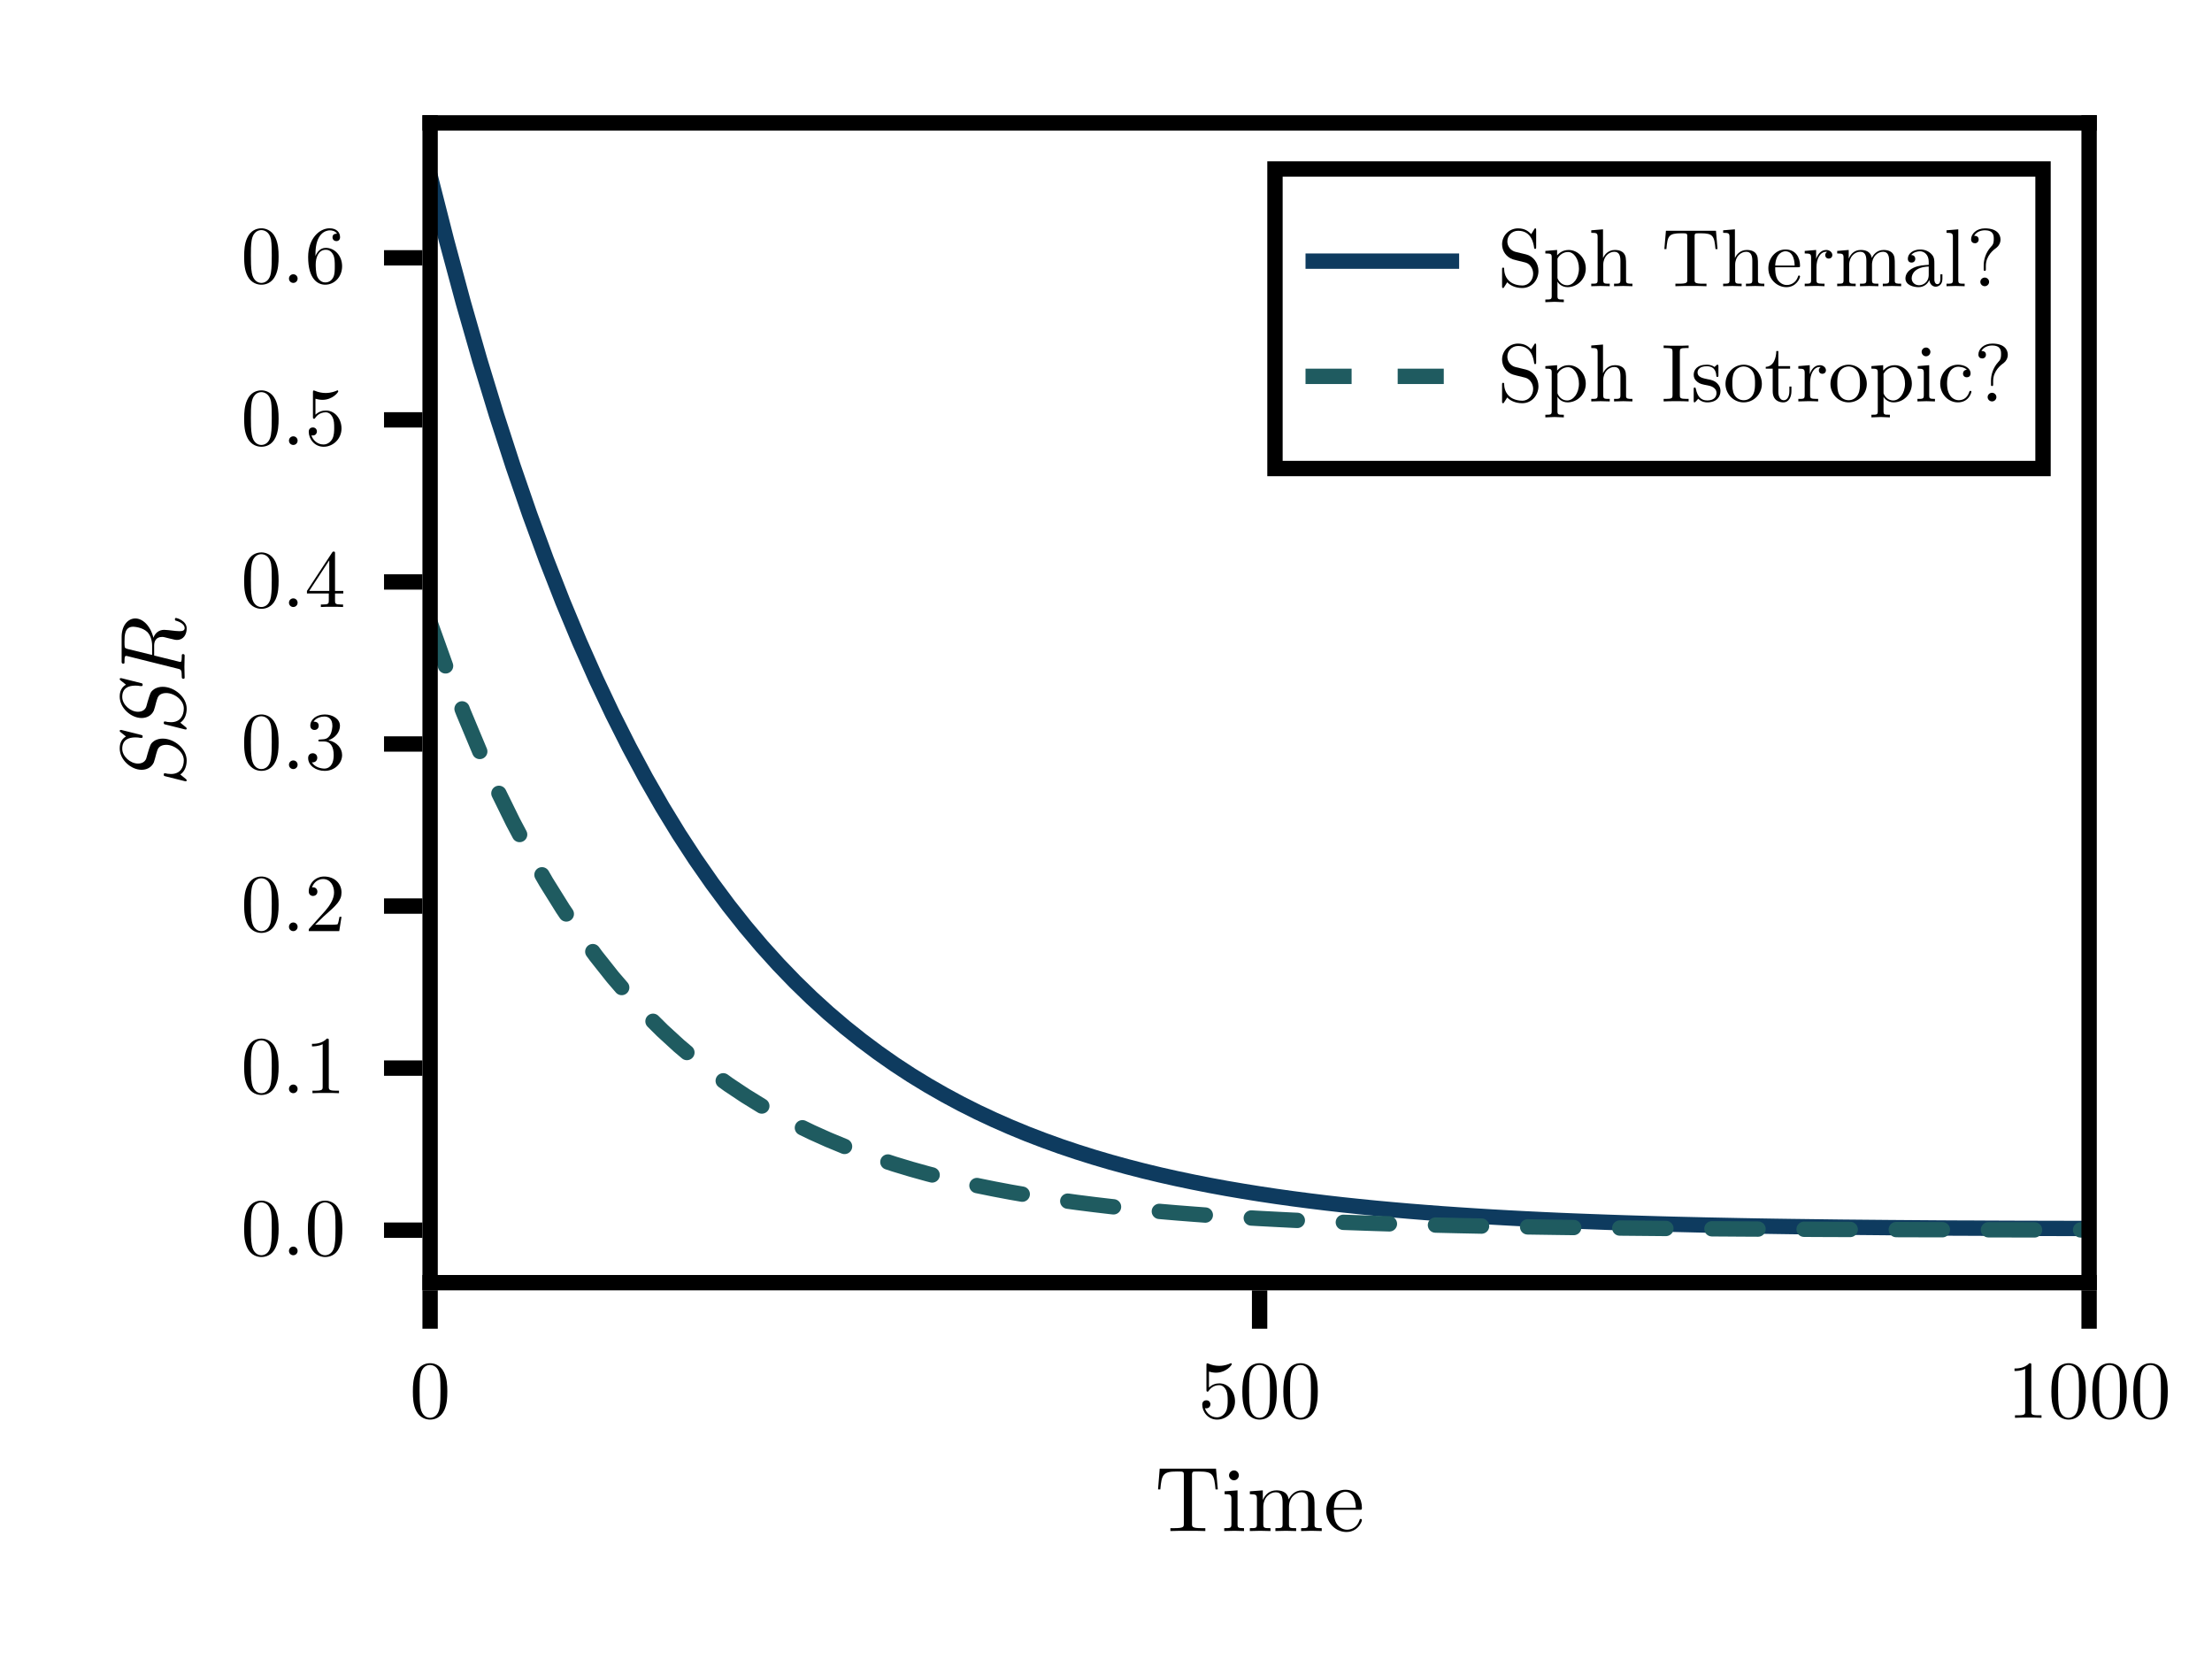 <?xml version="1.0" encoding="UTF-8"?>
<svg xmlns="http://www.w3.org/2000/svg" xmlns:xlink="http://www.w3.org/1999/xlink" width="288" height="216" viewBox="0 0 288 216">
<defs>
<g>
<g id="glyph-0-0-6a6e3452">
<path d="M 8.219 -5.422 L 7.984 -8.125 L 0.656 -8.125 L 0.438 -5.422 L 0.734 -5.422 C 0.906 -7.359 1.078 -7.75 2.891 -7.75 C 3.109 -7.75 3.422 -7.75 3.547 -7.734 C 3.797 -7.688 3.797 -7.547 3.797 -7.266 L 3.797 -0.953 C 3.797 -0.547 3.797 -0.375 2.531 -0.375 L 2.047 -0.375 L 2.047 0 C 2.547 -0.031 3.766 -0.031 4.312 -0.031 C 4.875 -0.031 6.109 -0.031 6.594 0 L 6.594 -0.375 L 6.125 -0.375 C 4.859 -0.375 4.859 -0.547 4.859 -0.953 L 4.859 -7.266 C 4.859 -7.516 4.859 -7.688 5.078 -7.734 C 5.203 -7.75 5.531 -7.75 5.766 -7.75 C 7.578 -7.75 7.75 -7.359 7.922 -5.422 Z M 8.219 -5.422 "/>
</g>
<g id="glyph-0-1-6a6e3452">
<path d="M 2.969 0 L 2.969 -0.375 C 2.172 -0.375 2.125 -0.438 2.125 -0.906 L 2.125 -5.297 L 0.438 -5.172 L 0.438 -4.797 C 1.219 -4.797 1.328 -4.734 1.328 -4.141 L 1.328 -0.906 C 1.328 -0.375 1.203 -0.375 0.391 -0.375 L 0.391 0 L 1.719 -0.031 C 2.141 -0.031 2.562 -0.016 2.969 0 Z M 2.297 -7.25 C 2.297 -7.578 2.031 -7.891 1.672 -7.891 C 1.266 -7.891 1.016 -7.547 1.016 -7.25 C 1.016 -6.922 1.297 -6.609 1.656 -6.609 C 2.062 -6.609 2.297 -6.953 2.297 -7.25 Z M 2.297 -7.25 "/>
</g>
<g id="glyph-0-2-6a6e3452">
<path d="M 4.984 -1.422 C 4.984 -1.547 4.891 -1.578 4.828 -1.578 C 4.719 -1.578 4.688 -1.5 4.672 -1.406 C 4.25 -0.172 3.172 -0.172 3.047 -0.172 C 2.453 -0.172 1.969 -0.531 1.688 -0.969 C 1.328 -1.547 1.328 -2.344 1.328 -2.766 L 4.688 -2.766 C 4.938 -2.766 4.984 -2.766 4.984 -3.031 C 4.984 -4.219 4.328 -5.375 2.828 -5.375 C 1.438 -5.375 0.344 -4.141 0.344 -2.641 C 0.344 -1.031 1.594 0.125 2.969 0.125 C 4.438 0.125 4.984 -1.203 4.984 -1.422 Z M 4.188 -3.031 L 1.344 -3.031 C 1.422 -4.812 2.422 -5.109 2.828 -5.109 C 4.062 -5.109 4.188 -3.484 4.188 -3.031 Z M 4.188 -3.031 "/>
</g>
<g id="glyph-1-0-6a6e3452">
<path d="M 9.75 0 L 9.75 -0.375 C 9.125 -0.375 8.828 -0.375 8.812 -0.734 L 8.812 -3.031 C 8.812 -4.062 8.812 -4.422 8.453 -4.859 C 8.281 -5.062 7.891 -5.297 7.188 -5.297 C 6.188 -5.297 5.656 -4.578 5.453 -4.125 C 5.281 -5.172 4.391 -5.297 3.859 -5.297 C 2.969 -5.297 2.406 -4.781 2.078 -4.047 L 2.078 -5.297 L 0.391 -5.172 L 0.391 -4.797 C 1.219 -4.797 1.312 -4.719 1.312 -4.125 L 1.312 -0.906 C 1.312 -0.375 1.188 -0.375 0.391 -0.375 L 0.391 0 L 1.734 -0.031 L 3.078 0 L 3.078 -0.375 C 2.281 -0.375 2.141 -0.375 2.141 -0.906 L 2.141 -3.125 C 2.141 -4.375 3 -5.047 3.766 -5.047 C 4.531 -5.047 4.656 -4.391 4.656 -3.703 L 4.656 -0.906 C 4.656 -0.375 4.531 -0.375 3.719 -0.375 L 3.719 0 L 5.078 -0.031 L 6.422 0 L 6.422 -0.375 C 5.609 -0.375 5.484 -0.375 5.484 -0.906 L 5.484 -3.125 C 5.484 -4.375 6.344 -5.047 7.109 -5.047 C 7.859 -5.047 7.984 -4.391 7.984 -3.703 L 7.984 -0.906 C 7.984 -0.375 7.859 -0.375 7.062 -0.375 L 7.062 0 L 8.406 -0.031 Z M 9.75 0 "/>
</g>
<g id="glyph-2-0-6a6e3452">
<path d="M 4.906 -3.422 C 4.906 -4.266 4.859 -5.125 4.484 -5.906 C 3.984 -6.938 3.109 -7.109 2.672 -7.109 C 2.031 -7.109 1.25 -6.828 0.812 -5.844 C 0.469 -5.094 0.422 -4.266 0.422 -3.422 C 0.422 -2.609 0.453 -1.656 0.891 -0.844 C 1.359 0.016 2.141 0.234 2.656 0.234 C 3.234 0.234 4.047 0.016 4.516 -1 C 4.859 -1.734 4.906 -2.578 4.906 -3.422 Z M 4.016 -3.547 C 4.016 -2.75 4.016 -2.016 3.906 -1.328 C 3.75 -0.312 3.141 0 2.656 0 C 2.234 0 1.609 -0.266 1.422 -1.297 C 1.297 -1.938 1.297 -2.906 1.297 -3.547 C 1.297 -4.219 1.297 -4.938 1.391 -5.5 C 1.594 -6.781 2.391 -6.875 2.656 -6.875 C 3.016 -6.875 3.719 -6.688 3.922 -5.625 C 4.016 -5.031 4.016 -4.219 4.016 -3.547 Z M 4.016 -3.547 "/>
</g>
<g id="glyph-2-1-6a6e3452">
<path d="M 4.469 0 L 4.469 -0.328 L 4.125 -0.328 C 3.172 -0.328 3.141 -0.453 3.141 -0.844 L 3.141 -6.828 C 3.141 -7.094 3.141 -7.109 2.891 -7.109 C 2.234 -6.422 1.297 -6.422 0.953 -6.422 L 0.953 -6.094 C 1.156 -6.094 1.797 -6.094 2.344 -6.375 L 2.344 -0.844 C 2.344 -0.453 2.312 -0.328 1.359 -0.328 L 1.016 -0.328 L 1.016 0 C 1.391 -0.031 2.312 -0.031 2.75 -0.031 C 3.172 -0.031 4.094 -0.031 4.469 0 Z M 4.469 0 "/>
</g>
<g id="glyph-2-2-6a6e3452">
<path d="M 2.047 -0.562 C 2.047 -0.875 1.797 -1.125 1.484 -1.125 C 1.172 -1.125 0.922 -0.875 0.922 -0.562 C 0.922 -0.25 1.172 0 1.484 0 C 1.797 0 2.047 -0.25 2.047 -0.562 Z M 2.047 -0.562 "/>
</g>
<g id="glyph-2-3-6a6e3452">
<path d="M 7.312 -4.828 L 7.109 -7.219 L 0.594 -7.219 L 0.391 -4.828 L 0.656 -4.828 C 0.797 -6.547 0.953 -6.891 2.578 -6.891 C 2.766 -6.891 3.047 -6.891 3.141 -6.875 C 3.375 -6.828 3.375 -6.719 3.375 -6.469 L 3.375 -0.844 C 3.375 -0.484 3.375 -0.328 2.25 -0.328 L 1.828 -0.328 L 1.828 0 C 2.266 -0.031 3.344 -0.031 3.844 -0.031 C 4.328 -0.031 5.438 -0.031 5.875 0 L 5.875 -0.328 L 5.438 -0.328 C 4.328 -0.328 4.328 -0.484 4.328 -0.844 L 4.328 -6.469 C 4.328 -6.688 4.328 -6.828 4.516 -6.875 C 4.625 -6.891 4.922 -6.891 5.125 -6.891 C 6.734 -6.891 6.891 -6.547 7.047 -4.828 Z M 7.312 -4.828 "/>
</g>
<g id="glyph-2-4-6a6e3452">
<path d="M 2.719 0 L 2.719 -0.328 C 2 -0.328 1.891 -0.328 1.891 -0.812 L 1.891 -7.406 L 0.359 -7.281 L 0.359 -6.953 C 1.094 -6.953 1.188 -6.891 1.188 -6.359 L 1.188 -0.812 C 1.188 -0.328 1.062 -0.328 0.359 -0.328 L 0.359 0 L 1.531 -0.031 Z M 2.719 0 "/>
</g>
<g id="glyph-2-5-6a6e3452">
<path d="M 4.422 -6.078 C 4.422 -6.703 4 -7.531 2.406 -7.531 C 1.266 -7.531 0.594 -6.797 0.594 -6.109 C 0.594 -5.734 0.844 -5.594 1.094 -5.594 C 1.391 -5.594 1.578 -5.812 1.578 -6.078 C 1.578 -6.562 1.125 -6.562 0.984 -6.562 C 1.312 -7.125 1.938 -7.281 2.375 -7.281 C 3.547 -7.281 3.547 -6.562 3.547 -6.141 C 3.547 -5.516 3.375 -5.328 3.188 -5.141 C 2.469 -4.359 2.234 -3.391 2.234 -2.734 L 2.234 -2.25 C 2.234 -2.062 2.234 -2 2.375 -2 C 2.516 -2 2.516 -2.094 2.516 -2.281 L 2.516 -2.656 C 2.516 -4 3.547 -4.766 3.922 -5.031 C 4.203 -5.25 4.422 -5.641 4.422 -6.078 Z M 2.938 -0.562 C 2.938 -0.875 2.672 -1.125 2.375 -1.125 C 2.062 -1.125 1.797 -0.875 1.797 -0.562 C 1.797 -0.25 2.062 0 2.375 0 C 2.672 0 2.938 -0.25 2.938 -0.562 Z M 2.938 -0.562 "/>
</g>
<g id="glyph-3-0-6a6e3452">
<path d="M 4.797 -2.141 C 4.797 -3.422 3.922 -4.484 2.766 -4.484 C 2.25 -4.484 1.797 -4.312 1.406 -3.938 L 1.406 -6.016 C 1.625 -5.953 1.969 -5.875 2.312 -5.875 C 3.625 -5.875 4.375 -6.844 4.375 -6.984 C 4.375 -7.047 4.344 -7.109 4.266 -7.109 C 4.266 -7.109 4.234 -7.109 4.188 -7.078 C 3.969 -6.984 3.453 -6.766 2.734 -6.766 C 2.312 -6.766 1.812 -6.844 1.312 -7.062 C 1.234 -7.094 1.188 -7.094 1.188 -7.094 C 1.078 -7.094 1.078 -7.016 1.078 -6.844 L 1.078 -3.688 C 1.078 -3.484 1.078 -3.406 1.234 -3.406 C 1.297 -3.406 1.328 -3.438 1.359 -3.5 C 1.484 -3.672 1.875 -4.25 2.75 -4.25 C 3.297 -4.25 3.562 -3.75 3.656 -3.562 C 3.828 -3.172 3.844 -2.75 3.844 -2.219 C 3.844 -1.844 3.844 -1.203 3.578 -0.75 C 3.328 -0.344 2.938 -0.062 2.438 -0.062 C 1.672 -0.062 1.062 -0.625 0.875 -1.266 C 0.906 -1.25 0.938 -1.234 1.062 -1.234 C 1.406 -1.234 1.594 -1.5 1.594 -1.766 C 1.594 -2.016 1.406 -2.281 1.062 -2.281 C 0.906 -2.281 0.531 -2.203 0.531 -1.719 C 0.531 -0.797 1.266 0.234 2.469 0.234 C 3.703 0.234 4.797 -0.797 4.797 -2.141 Z M 4.797 -2.141 "/>
</g>
<g id="glyph-3-1-6a6e3452">
</g>
<g id="glyph-3-2-6a6e3452">
<path d="M 5.703 0 L 5.703 -0.328 C 5.156 -0.328 4.891 -0.328 4.875 -0.656 L 4.875 -2.688 C 4.875 -3.609 4.875 -3.938 4.547 -4.328 C 4.391 -4.5 4.047 -4.719 3.422 -4.719 C 2.531 -4.719 2.062 -4.078 1.891 -3.688 L 1.875 -3.688 L 1.875 -7.406 L 0.344 -7.281 L 0.344 -6.953 C 1.094 -6.953 1.172 -6.891 1.172 -6.359 L 1.172 -0.812 C 1.172 -0.328 1.062 -0.328 0.344 -0.328 L 0.344 0 L 1.547 -0.031 L 2.75 0 L 2.75 -0.328 C 2.031 -0.328 1.906 -0.328 1.906 -0.812 L 1.906 -2.781 C 1.906 -3.891 2.672 -4.484 3.344 -4.484 C 4.016 -4.484 4.141 -3.906 4.141 -3.297 L 4.141 -0.812 C 4.141 -0.328 4.016 -0.328 3.312 -0.328 L 3.312 0 L 4.516 -0.031 Z M 5.703 0 "/>
</g>
<g id="glyph-3-3-6a6e3452">
<path d="M 5.156 -0.953 L 5.156 -1.547 L 4.891 -1.547 L 4.891 -0.953 C 4.891 -0.328 4.625 -0.266 4.5 -0.266 C 4.156 -0.266 4.109 -0.75 4.109 -0.797 L 4.109 -2.938 C 4.109 -3.391 4.109 -3.797 3.719 -4.188 C 3.312 -4.609 2.781 -4.781 2.266 -4.781 C 1.391 -4.781 0.656 -4.281 0.656 -3.578 C 0.656 -3.25 0.859 -3.078 1.141 -3.078 C 1.438 -3.078 1.625 -3.281 1.625 -3.562 C 1.625 -3.688 1.578 -4.047 1.094 -4.062 C 1.375 -4.422 1.906 -4.547 2.234 -4.547 C 2.766 -4.547 3.375 -4.125 3.375 -3.188 L 3.375 -2.781 C 2.828 -2.75 2.078 -2.719 1.406 -2.406 C 0.609 -2.031 0.344 -1.484 0.344 -1.016 C 0.344 -0.156 1.375 0.125 2.047 0.125 C 2.75 0.125 3.25 -0.312 3.453 -0.812 C 3.484 -0.391 3.781 0.062 4.281 0.062 C 4.5 0.062 5.156 -0.078 5.156 -0.953 Z M 3.375 -1.5 C 3.375 -0.484 2.609 -0.125 2.125 -0.125 C 1.594 -0.125 1.156 -0.484 1.156 -1.031 C 1.156 -1.609 1.609 -2.5 3.375 -2.562 Z M 3.375 -1.5 "/>
</g>
<g id="glyph-4-0-6a6e3452">
<path d="M 4.906 -3.422 C 4.906 -4.266 4.859 -5.125 4.484 -5.906 C 3.984 -6.938 3.109 -7.109 2.672 -7.109 C 2.031 -7.109 1.25 -6.828 0.812 -5.844 C 0.469 -5.094 0.422 -4.266 0.422 -3.422 C 0.422 -2.609 0.453 -1.656 0.891 -0.844 C 1.359 0.016 2.141 0.234 2.656 0.234 C 3.234 0.234 4.047 0.016 4.516 -1 C 4.859 -1.734 4.906 -2.578 4.906 -3.422 Z M 4.016 -3.547 C 4.016 -2.75 4.016 -2.016 3.906 -1.328 C 3.75 -0.312 3.141 0 2.656 0 C 2.234 0 1.609 -0.266 1.422 -1.297 C 1.297 -1.938 1.297 -2.906 1.297 -3.547 C 1.297 -4.219 1.297 -4.938 1.391 -5.5 C 1.594 -6.781 2.391 -6.875 2.656 -6.875 C 3.016 -6.875 3.719 -6.688 3.922 -5.625 C 4.016 -5.031 4.016 -4.219 4.016 -3.547 Z M 4.016 -3.547 "/>
</g>
<g id="glyph-4-1-6a6e3452">
<path d="M 5.328 -1.984 C 5.328 -3.047 4.625 -3.922 3.719 -4.141 L 2.359 -4.469 C 1.703 -4.625 1.281 -5.203 1.281 -5.828 C 1.281 -6.578 1.859 -7.219 2.688 -7.219 C 4.469 -7.219 4.703 -5.469 4.766 -5 C 4.781 -4.938 4.781 -4.859 4.891 -4.859 C 5.031 -4.859 5.031 -4.922 5.031 -5.125 L 5.031 -7.266 C 5.031 -7.453 5.031 -7.531 4.922 -7.531 C 4.844 -7.531 4.828 -7.516 4.766 -7.391 L 4.391 -6.781 C 4.062 -7.094 3.625 -7.531 2.672 -7.531 C 1.5 -7.531 0.594 -6.578 0.594 -5.453 C 0.594 -4.562 1.156 -3.781 2 -3.5 C 2.109 -3.453 2.656 -3.328 3.406 -3.141 C 3.688 -3.078 4.016 -3 4.312 -2.609 C 4.531 -2.328 4.641 -1.969 4.641 -1.625 C 4.641 -0.859 4.109 -0.094 3.219 -0.094 C 2.906 -0.094 2.094 -0.156 1.531 -0.672 C 0.906 -1.25 0.875 -1.938 0.859 -2.312 C 0.859 -2.422 0.766 -2.422 0.734 -2.422 C 0.594 -2.422 0.594 -2.344 0.594 -2.156 L 0.594 -0.016 C 0.594 0.156 0.594 0.234 0.719 0.234 C 0.797 0.234 0.797 0.219 0.875 0.094 C 0.875 0.094 0.906 0.047 1.266 -0.516 C 1.594 -0.156 2.266 0.234 3.219 0.234 C 4.469 0.234 5.328 -0.812 5.328 -1.984 Z M 5.328 -1.984 "/>
</g>
<g id="glyph-4-2-6a6e3452">
<path d="M 5.562 -2.312 C 5.562 -3.656 4.531 -4.719 3.328 -4.719 C 2.5 -4.719 2.047 -4.25 1.828 -4.016 L 1.828 -4.719 L 0.297 -4.594 L 0.297 -4.266 C 1.062 -4.266 1.125 -4.203 1.125 -3.734 L 1.125 1.266 C 1.125 1.734 1.016 1.734 0.297 1.734 L 0.297 2.078 L 1.5 2.031 L 2.703 2.078 L 2.703 1.734 C 1.984 1.734 1.875 1.734 1.875 1.266 L 1.875 -0.625 C 1.922 -0.453 2.375 0.125 3.188 0.125 C 4.453 0.125 5.562 -0.922 5.562 -2.312 Z M 4.672 -2.312 C 4.672 -1.016 3.922 -0.125 3.141 -0.125 C 2.703 -0.125 2.312 -0.328 2.016 -0.766 C 1.875 -1 1.875 -1 1.875 -1.219 L 1.875 -3.594 C 2.172 -4.141 2.703 -4.453 3.25 -4.453 C 4.016 -4.453 4.672 -3.516 4.672 -2.312 Z M 4.672 -2.312 "/>
</g>
<g id="glyph-4-3-6a6e3452">
<path d="M 5.703 0 L 5.703 -0.328 C 5.156 -0.328 4.891 -0.328 4.875 -0.656 L 4.875 -2.688 C 4.875 -3.609 4.875 -3.938 4.547 -4.328 C 4.391 -4.5 4.047 -4.719 3.422 -4.719 C 2.531 -4.719 2.062 -4.078 1.891 -3.688 L 1.875 -3.688 L 1.875 -7.406 L 0.344 -7.281 L 0.344 -6.953 C 1.094 -6.953 1.172 -6.891 1.172 -6.359 L 1.172 -0.812 C 1.172 -0.328 1.062 -0.328 0.344 -0.328 L 0.344 0 L 1.547 -0.031 L 2.75 0 L 2.75 -0.328 C 2.031 -0.328 1.906 -0.328 1.906 -0.812 L 1.906 -2.781 C 1.906 -3.891 2.672 -4.484 3.344 -4.484 C 4.016 -4.484 4.141 -3.906 4.141 -3.297 L 4.141 -0.812 C 4.141 -0.328 4.016 -0.328 3.312 -0.328 L 3.312 0 L 4.516 -0.031 Z M 5.703 0 "/>
</g>
<g id="glyph-4-4-6a6e3452">
<path d="M 4.422 -1.266 C 4.422 -1.375 4.344 -1.391 4.297 -1.391 C 4.188 -1.391 4.172 -1.328 4.156 -1.25 C 3.781 -0.156 2.812 -0.156 2.703 -0.156 C 2.172 -0.156 1.75 -0.469 1.5 -0.859 C 1.188 -1.375 1.188 -2.078 1.188 -2.469 L 4.156 -2.469 C 4.391 -2.469 4.422 -2.469 4.422 -2.688 C 4.422 -3.75 3.859 -4.781 2.516 -4.781 C 1.281 -4.781 0.297 -3.688 0.297 -2.344 C 0.297 -0.922 1.422 0.125 2.641 0.125 C 3.953 0.125 4.422 -1.062 4.422 -1.266 Z M 3.719 -2.688 L 1.188 -2.688 C 1.266 -4.281 2.156 -4.547 2.516 -4.547 C 3.625 -4.547 3.719 -3.109 3.719 -2.688 Z M 3.719 -2.688 "/>
</g>
<g id="glyph-4-5-6a6e3452">
<path d="M 3.891 -4.062 C 3.891 -4.406 3.547 -4.719 3.094 -4.719 C 2.312 -4.719 1.938 -4 1.781 -3.547 L 1.781 -4.719 L 0.297 -4.594 L 0.297 -4.266 C 1.047 -4.266 1.125 -4.188 1.125 -3.672 L 1.125 -0.812 C 1.125 -0.328 1.016 -0.328 0.297 -0.328 L 0.297 0 L 1.516 -0.031 C 1.938 -0.031 2.438 -0.031 2.875 0 L 2.875 -0.328 L 2.641 -0.328 C 1.859 -0.328 1.828 -0.453 1.828 -0.828 L 1.828 -2.469 C 1.828 -3.531 2.281 -4.484 3.094 -4.484 C 3.172 -4.484 3.188 -4.484 3.219 -4.469 C 3.188 -4.453 2.969 -4.328 2.969 -4.062 C 2.969 -3.75 3.188 -3.594 3.422 -3.594 C 3.625 -3.594 3.891 -3.719 3.891 -4.062 Z M 3.891 -4.062 "/>
</g>
<g id="glyph-4-6-6a6e3452">
<path d="M 8.672 0 L 8.672 -0.328 C 8.125 -0.328 7.859 -0.328 7.844 -0.656 L 7.844 -2.688 C 7.844 -3.609 7.844 -3.938 7.516 -4.328 C 7.359 -4.5 7.016 -4.719 6.391 -4.719 C 5.5 -4.719 5.031 -4.078 4.844 -3.672 C 4.703 -4.594 3.906 -4.719 3.422 -4.719 C 2.641 -4.719 2.141 -4.266 1.844 -3.594 L 1.844 -4.719 L 0.344 -4.594 L 0.344 -4.266 C 1.094 -4.266 1.172 -4.188 1.172 -3.672 L 1.172 -0.812 C 1.172 -0.328 1.062 -0.328 0.344 -0.328 L 0.344 0 L 1.547 -0.031 L 2.75 0 L 2.75 -0.328 C 2.031 -0.328 1.906 -0.328 1.906 -0.812 L 1.906 -2.781 C 1.906 -3.891 2.672 -4.484 3.344 -4.484 C 4.016 -4.484 4.141 -3.906 4.141 -3.297 L 4.141 -0.812 C 4.141 -0.328 4.016 -0.328 3.312 -0.328 L 3.312 0 L 4.516 -0.031 L 5.703 0 L 5.703 -0.328 C 5 -0.328 4.875 -0.328 4.875 -0.812 L 4.875 -2.781 C 4.875 -3.891 5.641 -4.484 6.312 -4.484 C 6.984 -4.484 7.109 -3.906 7.109 -3.297 L 7.109 -0.812 C 7.109 -0.328 6.984 -0.328 6.281 -0.328 L 6.281 0 L 7.484 -0.031 Z M 8.672 0 "/>
</g>
<g id="glyph-5-0-6a6e3452">
<path d="M -2.859 -6.453 C -3.203 -6.453 -3.703 -6.375 -4.078 -6.062 C -4.453 -5.766 -4.484 -5.609 -4.828 -4.469 C -4.891 -4.25 -4.984 -3.875 -5.016 -3.812 C -5.203 -3.406 -5.578 -3.203 -6.078 -3.203 C -7.062 -3.203 -8.125 -4.125 -8.125 -5.141 C -8.125 -6.281 -7.312 -6.609 -6.422 -6.609 C -6.109 -6.609 -6.031 -6.594 -5.766 -6.547 L -5.594 -6.547 C -5.469 -6.547 -5.469 -6.656 -5.469 -6.719 C -5.469 -6.859 -5.484 -6.891 -5.688 -6.938 L -8.172 -7.562 C -8.219 -7.578 -8.297 -7.578 -8.344 -7.578 C -8.344 -7.578 -8.453 -7.578 -8.453 -7.453 C -8.453 -7.391 -8.453 -7.375 -8.312 -7.266 L -7.641 -6.734 C -8.453 -6.266 -8.453 -5.406 -8.453 -5.172 C -8.453 -3.703 -6.984 -2.391 -5.609 -2.391 C -4.984 -2.391 -4.344 -2.656 -4.016 -3.344 C -3.984 -3.422 -3.906 -3.688 -3.859 -3.859 L -3.703 -4.453 C -3.516 -5.078 -3.484 -5.172 -3.266 -5.375 C -3.094 -5.516 -2.828 -5.641 -2.406 -5.641 C -1.312 -5.641 -0.109 -4.703 -0.109 -3.641 C -0.109 -2.734 -0.547 -1.844 -1.781 -1.844 C -2.062 -1.844 -2.391 -1.891 -2.516 -1.938 L -2.594 -1.938 C -2.719 -1.938 -2.719 -1.844 -2.719 -1.766 C -2.719 -1.625 -2.703 -1.594 -2.516 -1.547 L -0.016 -0.922 C 0.078 -0.906 0.109 -0.891 0.141 -0.891 C 0.219 -0.891 0.266 -0.953 0.266 -1.016 C 0.266 -1.109 0.234 -1.109 0.125 -1.219 C -0.031 -1.344 -0.406 -1.656 -0.562 -1.781 C 0.078 -2.219 0.266 -2.984 0.266 -3.609 C 0.266 -5.125 -1.344 -6.453 -2.859 -6.453 Z M -2.859 -6.453 "/>
</g>
<g id="glyph-6-0-6a6e3452">
<path d="M -2.859 -6.453 C -3.203 -6.453 -3.703 -6.375 -4.078 -6.062 C -4.453 -5.766 -4.484 -5.609 -4.828 -4.469 C -4.891 -4.25 -4.984 -3.875 -5.016 -3.812 C -5.203 -3.406 -5.578 -3.203 -6.078 -3.203 C -7.062 -3.203 -8.125 -4.125 -8.125 -5.141 C -8.125 -6.281 -7.312 -6.609 -6.422 -6.609 C -6.109 -6.609 -6.031 -6.594 -5.766 -6.547 L -5.594 -6.547 C -5.469 -6.547 -5.469 -6.656 -5.469 -6.719 C -5.469 -6.859 -5.484 -6.891 -5.688 -6.938 L -8.172 -7.562 C -8.219 -7.578 -8.297 -7.578 -8.344 -7.578 C -8.344 -7.578 -8.453 -7.578 -8.453 -7.453 C -8.453 -7.391 -8.453 -7.375 -8.312 -7.266 L -7.641 -6.734 C -8.453 -6.266 -8.453 -5.406 -8.453 -5.172 C -8.453 -3.703 -6.984 -2.391 -5.609 -2.391 C -4.984 -2.391 -4.344 -2.656 -4.016 -3.344 C -3.984 -3.422 -3.906 -3.688 -3.859 -3.859 L -3.703 -4.453 C -3.516 -5.078 -3.484 -5.172 -3.266 -5.375 C -3.094 -5.516 -2.828 -5.641 -2.406 -5.641 C -1.312 -5.641 -0.109 -4.703 -0.109 -3.641 C -0.109 -2.734 -0.547 -1.844 -1.781 -1.844 C -2.062 -1.844 -2.391 -1.891 -2.516 -1.938 L -2.594 -1.938 C -2.719 -1.938 -2.719 -1.844 -2.719 -1.766 C -2.719 -1.625 -2.703 -1.594 -2.516 -1.547 L -0.016 -0.922 C 0.078 -0.906 0.109 -0.891 0.141 -0.891 C 0.219 -0.891 0.266 -0.953 0.266 -1.016 C 0.266 -1.109 0.234 -1.109 0.125 -1.219 C -0.031 -1.344 -0.406 -1.656 -0.562 -1.781 C 0.078 -2.219 0.266 -2.984 0.266 -3.609 C 0.266 -5.125 -1.344 -6.453 -2.859 -6.453 Z M -2.859 -6.453 "/>
</g>
<g id="glyph-7-0-6a6e3452">
<path d="M -1.109 -8.672 C -1.188 -8.672 -1.266 -8.656 -1.266 -8.5 C -1.266 -8.344 -1.203 -8.328 -1.062 -8.297 C -0.391 -8.094 0 -7.734 0 -7.359 C 0 -7 -0.328 -6.953 -0.703 -6.953 C -1.016 -6.953 -1.312 -7 -1.625 -7.031 C -1.891 -7.062 -2.422 -7.125 -2.672 -7.125 C -3.344 -7.125 -3.859 -6.703 -4.062 -6.094 C -4.5 -7.797 -5.547 -8.609 -6.422 -8.609 C -7.375 -8.609 -8.203 -7.703 -8.203 -6.203 L -8.203 -3.031 C -8.203 -2.844 -8.203 -2.719 -7.969 -2.719 C -7.828 -2.719 -7.828 -2.812 -7.828 -3.031 C -7.828 -3.406 -7.828 -3.734 -7.625 -3.734 C -7.578 -3.734 -7.562 -3.734 -7.391 -3.688 L -0.875 -2.062 C -0.469 -1.969 -0.375 -1.891 -0.375 -1.078 C -0.375 -0.891 -0.375 -0.75 -0.141 -0.75 C 0 -0.75 0 -0.891 0 -0.922 C 0 -1.375 -0.031 -1.859 -0.031 -2.312 C -0.031 -2.781 0 -3.281 0 -3.75 C 0 -3.828 0 -3.969 -0.219 -3.969 C -0.375 -3.969 -0.375 -3.891 -0.375 -3.641 C -0.375 -2.953 -0.469 -2.953 -0.578 -2.953 C -0.625 -2.953 -0.641 -2.953 -0.812 -3 L -3.969 -3.781 L -3.969 -5.078 C -3.969 -5.578 -3.781 -6.203 -2.922 -6.203 C -2.75 -6.203 -2.641 -6.172 -1.969 -6 C -1.406 -5.875 -1.234 -5.812 -1.016 -5.812 C -0.125 -5.812 0.266 -6.547 0.266 -7.312 C 0.266 -8.312 -1.016 -8.672 -1.109 -8.672 Z M -6.703 -7.531 C -6.625 -7.531 -5.516 -7.484 -4.859 -6.844 C -4.516 -6.484 -4.234 -5.875 -4.234 -5.062 L -4.234 -3.859 L -7.391 -4.625 C -7.75 -4.719 -7.781 -4.812 -7.797 -4.891 C -7.828 -4.984 -7.828 -5.359 -7.828 -5.594 C -7.828 -6.359 -7.828 -7.531 -6.703 -7.531 Z M -6.703 -7.531 "/>
</g>
<g id="glyph-8-0-6a6e3452">
<path d="M 4.906 -3.422 C 4.906 -4.266 4.859 -5.125 4.484 -5.906 C 3.984 -6.938 3.109 -7.109 2.672 -7.109 C 2.031 -7.109 1.25 -6.828 0.812 -5.844 C 0.469 -5.094 0.422 -4.266 0.422 -3.422 C 0.422 -2.609 0.453 -1.656 0.891 -0.844 C 1.359 0.016 2.141 0.234 2.656 0.234 C 3.234 0.234 4.047 0.016 4.516 -1 C 4.859 -1.734 4.906 -2.578 4.906 -3.422 Z M 4.016 -3.547 C 4.016 -2.75 4.016 -2.016 3.906 -1.328 C 3.75 -0.312 3.141 0 2.656 0 C 2.234 0 1.609 -0.266 1.422 -1.297 C 1.297 -1.938 1.297 -2.906 1.297 -3.547 C 1.297 -4.219 1.297 -4.938 1.391 -5.5 C 1.594 -6.781 2.391 -6.875 2.656 -6.875 C 3.016 -6.875 3.719 -6.688 3.922 -5.625 C 4.016 -5.031 4.016 -4.219 4.016 -3.547 Z M 4.016 -3.547 "/>
</g>
<g id="glyph-9-0-6a6e3452">
<path d="M 4.906 -3.422 C 4.906 -4.266 4.859 -5.125 4.484 -5.906 C 3.984 -6.938 3.109 -7.109 2.672 -7.109 C 2.031 -7.109 1.25 -6.828 0.812 -5.844 C 0.469 -5.094 0.422 -4.266 0.422 -3.422 C 0.422 -2.609 0.453 -1.656 0.891 -0.844 C 1.359 0.016 2.141 0.234 2.656 0.234 C 3.234 0.234 4.047 0.016 4.516 -1 C 4.859 -1.734 4.906 -2.578 4.906 -3.422 Z M 4.016 -3.547 C 4.016 -2.75 4.016 -2.016 3.906 -1.328 C 3.75 -0.312 3.141 0 2.656 0 C 2.234 0 1.609 -0.266 1.422 -1.297 C 1.297 -1.938 1.297 -2.906 1.297 -3.547 C 1.297 -4.219 1.297 -4.938 1.391 -5.5 C 1.594 -6.781 2.391 -6.875 2.656 -6.875 C 3.016 -6.875 3.719 -6.688 3.922 -5.625 C 4.016 -5.031 4.016 -4.219 4.016 -3.547 Z M 4.016 -3.547 "/>
</g>
<g id="glyph-9-1-6a6e3452">
<path d="M 4.469 0 L 4.469 -0.328 L 4.125 -0.328 C 3.172 -0.328 3.141 -0.453 3.141 -0.844 L 3.141 -6.828 C 3.141 -7.094 3.141 -7.109 2.891 -7.109 C 2.234 -6.422 1.297 -6.422 0.953 -6.422 L 0.953 -6.094 C 1.156 -6.094 1.797 -6.094 2.344 -6.375 L 2.344 -0.844 C 2.344 -0.453 2.312 -0.328 1.359 -0.328 L 1.016 -0.328 L 1.016 0 C 1.391 -0.031 2.312 -0.031 2.75 -0.031 C 3.172 -0.031 4.094 -0.031 4.469 0 Z M 4.469 0 "/>
</g>
<g id="glyph-9-2-6a6e3452">
<path d="M 4.875 -1.828 C 4.875 -2.703 4.203 -3.531 3.094 -3.75 C 3.969 -4.047 4.594 -4.797 4.594 -5.641 C 4.594 -6.516 3.656 -7.109 2.625 -7.109 C 1.547 -7.109 0.734 -6.469 0.734 -5.656 C 0.734 -5.297 0.969 -5.094 1.281 -5.094 C 1.609 -5.094 1.828 -5.328 1.828 -5.641 C 1.828 -6.172 1.328 -6.172 1.156 -6.172 C 1.5 -6.703 2.203 -6.844 2.578 -6.844 C 3.016 -6.844 3.609 -6.609 3.609 -5.641 C 3.609 -5.516 3.578 -4.891 3.312 -4.422 C 2.984 -3.922 2.625 -3.891 2.359 -3.875 C 2.266 -3.859 2.016 -3.844 1.938 -3.844 C 1.859 -3.828 1.781 -3.828 1.781 -3.719 C 1.781 -3.594 1.859 -3.594 2.031 -3.594 L 2.516 -3.594 C 3.391 -3.594 3.781 -2.875 3.781 -1.828 C 3.781 -0.375 3.047 -0.062 2.578 -0.062 C 2.109 -0.062 1.312 -0.25 0.938 -0.875 C 1.312 -0.828 1.641 -1.062 1.641 -1.469 C 1.641 -1.844 1.359 -2.062 1.047 -2.062 C 0.797 -2.062 0.453 -1.906 0.453 -1.438 C 0.453 -0.469 1.438 0.234 2.609 0.234 C 3.906 0.234 4.875 -0.734 4.875 -1.828 Z M 4.875 -1.828 "/>
</g>
<g id="glyph-9-3-6a6e3452">
<path d="M 5.031 -1.766 L 5.031 -2.094 L 3.953 -2.094 L 3.953 -6.953 C 3.953 -7.156 3.953 -7.219 3.781 -7.219 C 3.688 -7.219 3.656 -7.219 3.578 -7.094 L 0.297 -2.094 L 0.297 -1.766 L 3.141 -1.766 L 3.141 -0.828 C 3.141 -0.453 3.109 -0.328 2.328 -0.328 L 2.109 -0.328 L 2.109 0 C 2.547 -0.031 3.094 -0.031 3.547 -0.031 C 3.984 -0.031 4.562 -0.031 5 0 L 5 -0.328 L 4.766 -0.328 C 3.984 -0.328 3.953 -0.453 3.953 -0.828 L 3.953 -1.766 Z M 3.203 -2.094 L 0.594 -2.094 L 3.203 -6.078 Z M 3.203 -2.094 "/>
</g>
<g id="glyph-9-4-6a6e3452">
<path d="M 4.875 -2.172 C 4.875 -3.531 3.922 -4.562 2.75 -4.562 C 2.016 -4.562 1.625 -4.016 1.406 -3.5 L 1.406 -3.75 C 1.406 -6.453 2.734 -6.844 3.281 -6.844 C 3.531 -6.844 3.984 -6.781 4.219 -6.406 C 4.062 -6.406 3.625 -6.406 3.625 -5.938 C 3.625 -5.609 3.891 -5.438 4.125 -5.438 C 4.297 -5.438 4.609 -5.531 4.609 -5.953 C 4.609 -6.594 4.141 -7.109 3.25 -7.109 C 1.891 -7.109 0.453 -5.734 0.453 -3.375 C 0.453 -0.516 1.688 0.234 2.672 0.234 C 3.859 0.234 4.875 -0.766 4.875 -2.172 Z M 3.922 -2.188 C 3.922 -1.672 3.922 -1.141 3.734 -0.75 C 3.422 -0.125 2.922 -0.062 2.672 -0.062 C 2 -0.062 1.688 -0.703 1.625 -0.859 C 1.438 -1.359 1.438 -2.219 1.438 -2.406 C 1.438 -3.25 1.766 -4.312 2.734 -4.312 C 2.906 -4.312 3.391 -4.312 3.719 -3.656 C 3.922 -3.25 3.922 -2.703 3.922 -2.188 Z M 3.922 -2.188 "/>
</g>
<g id="glyph-10-0-6a6e3452">
<path d="M 4.906 -3.422 C 4.906 -4.266 4.859 -5.125 4.484 -5.906 C 3.984 -6.938 3.109 -7.109 2.672 -7.109 C 2.031 -7.109 1.25 -6.828 0.812 -5.844 C 0.469 -5.094 0.422 -4.266 0.422 -3.422 C 0.422 -2.609 0.453 -1.656 0.891 -0.844 C 1.359 0.016 2.141 0.234 2.656 0.234 C 3.234 0.234 4.047 0.016 4.516 -1 C 4.859 -1.734 4.906 -2.578 4.906 -3.422 Z M 4.016 -3.547 C 4.016 -2.75 4.016 -2.016 3.906 -1.328 C 3.75 -0.312 3.141 0 2.656 0 C 2.234 0 1.609 -0.266 1.422 -1.297 C 1.297 -1.938 1.297 -2.906 1.297 -3.547 C 1.297 -4.219 1.297 -4.938 1.391 -5.5 C 1.594 -6.781 2.391 -6.875 2.656 -6.875 C 3.016 -6.875 3.719 -6.688 3.922 -5.625 C 4.016 -5.031 4.016 -4.219 4.016 -3.547 Z M 4.016 -3.547 "/>
</g>
<g id="glyph-11-0-6a6e3452">
<path d="M 2.047 -0.562 C 2.047 -0.875 1.797 -1.125 1.484 -1.125 C 1.172 -1.125 0.922 -0.875 0.922 -0.562 C 0.922 -0.25 1.172 0 1.484 0 C 1.797 0 2.047 -0.25 2.047 -0.562 Z M 2.047 -0.562 "/>
</g>
<g id="glyph-12-0-6a6e3452">
<path d="M 4.797 -1.859 L 4.531 -1.859 C 4.469 -1.531 4.391 -1.062 4.297 -0.906 C 4.219 -0.828 3.516 -0.828 3.281 -0.828 L 1.359 -0.828 L 2.484 -1.922 C 4.156 -3.391 4.797 -3.969 4.797 -5.031 C 4.797 -6.25 3.828 -7.109 2.531 -7.109 C 1.328 -7.109 0.531 -6.125 0.531 -5.172 C 0.531 -4.578 1.062 -4.578 1.094 -4.578 C 1.281 -4.578 1.656 -4.703 1.656 -5.141 C 1.656 -5.422 1.469 -5.703 1.094 -5.703 C 1 -5.703 0.984 -5.703 0.953 -5.688 C 1.188 -6.375 1.766 -6.781 2.391 -6.781 C 3.359 -6.781 3.828 -5.906 3.828 -5.031 C 3.828 -4.188 3.281 -3.344 2.703 -2.672 L 0.656 -0.391 C 0.531 -0.281 0.531 -0.25 0.531 0 L 4.5 0 Z M 4.797 -1.859 "/>
</g>
<g id="glyph-13-0-6a6e3452">
<path d="M 4.906 -3.422 C 4.906 -4.266 4.859 -5.125 4.484 -5.906 C 3.984 -6.938 3.109 -7.109 2.672 -7.109 C 2.031 -7.109 1.25 -6.828 0.812 -5.844 C 0.469 -5.094 0.422 -4.266 0.422 -3.422 C 0.422 -2.609 0.453 -1.656 0.891 -0.844 C 1.359 0.016 2.141 0.234 2.656 0.234 C 3.234 0.234 4.047 0.016 4.516 -1 C 4.859 -1.734 4.906 -2.578 4.906 -3.422 Z M 4.016 -3.547 C 4.016 -2.75 4.016 -2.016 3.906 -1.328 C 3.75 -0.312 3.141 0 2.656 0 C 2.234 0 1.609 -0.266 1.422 -1.297 C 1.297 -1.938 1.297 -2.906 1.297 -3.547 C 1.297 -4.219 1.297 -4.938 1.391 -5.5 C 1.594 -6.781 2.391 -6.875 2.656 -6.875 C 3.016 -6.875 3.719 -6.688 3.922 -5.625 C 4.016 -5.031 4.016 -4.219 4.016 -3.547 Z M 4.016 -3.547 "/>
</g>
<g id="glyph-14-0-6a6e3452">
<path d="M 2.047 -0.562 C 2.047 -0.875 1.797 -1.125 1.484 -1.125 C 1.172 -1.125 0.922 -0.875 0.922 -0.562 C 0.922 -0.25 1.172 0 1.484 0 C 1.797 0 2.047 -0.25 2.047 -0.562 Z M 2.047 -0.562 "/>
</g>
<g id="glyph-15-0-6a6e3452">
<path d="M 4.797 -2.141 C 4.797 -3.422 3.922 -4.484 2.766 -4.484 C 2.25 -4.484 1.797 -4.312 1.406 -3.938 L 1.406 -6.016 C 1.625 -5.953 1.969 -5.875 2.312 -5.875 C 3.625 -5.875 4.375 -6.844 4.375 -6.984 C 4.375 -7.047 4.344 -7.109 4.266 -7.109 C 4.266 -7.109 4.234 -7.109 4.188 -7.078 C 3.969 -6.984 3.453 -6.766 2.734 -6.766 C 2.312 -6.766 1.812 -6.844 1.312 -7.062 C 1.234 -7.094 1.188 -7.094 1.188 -7.094 C 1.078 -7.094 1.078 -7.016 1.078 -6.844 L 1.078 -3.688 C 1.078 -3.484 1.078 -3.406 1.234 -3.406 C 1.297 -3.406 1.328 -3.438 1.359 -3.5 C 1.484 -3.672 1.875 -4.25 2.75 -4.25 C 3.297 -4.25 3.562 -3.75 3.656 -3.562 C 3.828 -3.172 3.844 -2.75 3.844 -2.219 C 3.844 -1.844 3.844 -1.203 3.578 -0.75 C 3.328 -0.344 2.938 -0.062 2.438 -0.062 C 1.672 -0.062 1.062 -0.625 0.875 -1.266 C 0.906 -1.25 0.938 -1.234 1.062 -1.234 C 1.406 -1.234 1.594 -1.5 1.594 -1.766 C 1.594 -2.016 1.406 -2.281 1.062 -2.281 C 0.906 -2.281 0.531 -2.203 0.531 -1.719 C 0.531 -0.797 1.266 0.234 2.469 0.234 C 3.703 0.234 4.797 -0.797 4.797 -2.141 Z M 4.797 -2.141 "/>
</g>
<g id="glyph-16-0-6a6e3452">
<path d="M 5.328 -1.984 C 5.328 -3.047 4.625 -3.922 3.719 -4.141 L 2.359 -4.469 C 1.703 -4.625 1.281 -5.203 1.281 -5.828 C 1.281 -6.578 1.859 -7.219 2.688 -7.219 C 4.469 -7.219 4.703 -5.469 4.766 -5 C 4.781 -4.938 4.781 -4.859 4.891 -4.859 C 5.031 -4.859 5.031 -4.922 5.031 -5.125 L 5.031 -7.266 C 5.031 -7.453 5.031 -7.531 4.922 -7.531 C 4.844 -7.531 4.828 -7.516 4.766 -7.391 L 4.391 -6.781 C 4.062 -7.094 3.625 -7.531 2.672 -7.531 C 1.5 -7.531 0.594 -6.578 0.594 -5.453 C 0.594 -4.562 1.156 -3.781 2 -3.5 C 2.109 -3.453 2.656 -3.328 3.406 -3.141 C 3.688 -3.078 4.016 -3 4.312 -2.609 C 4.531 -2.328 4.641 -1.969 4.641 -1.625 C 4.641 -0.859 4.109 -0.094 3.219 -0.094 C 2.906 -0.094 2.094 -0.156 1.531 -0.672 C 0.906 -1.25 0.875 -1.938 0.859 -2.312 C 0.859 -2.422 0.766 -2.422 0.734 -2.422 C 0.594 -2.422 0.594 -2.344 0.594 -2.156 L 0.594 -0.016 C 0.594 0.156 0.594 0.234 0.719 0.234 C 0.797 0.234 0.797 0.219 0.875 0.094 C 0.875 0.094 0.906 0.047 1.266 -0.516 C 1.594 -0.156 2.266 0.234 3.219 0.234 C 4.469 0.234 5.328 -0.812 5.328 -1.984 Z M 5.328 -1.984 "/>
</g>
<g id="glyph-16-1-6a6e3452">
<path d="M 5.703 0 L 5.703 -0.328 C 5.156 -0.328 4.891 -0.328 4.875 -0.656 L 4.875 -2.688 C 4.875 -3.609 4.875 -3.938 4.547 -4.328 C 4.391 -4.5 4.047 -4.719 3.422 -4.719 C 2.531 -4.719 2.062 -4.078 1.891 -3.688 L 1.875 -3.688 L 1.875 -7.406 L 0.344 -7.281 L 0.344 -6.953 C 1.094 -6.953 1.172 -6.891 1.172 -6.359 L 1.172 -0.812 C 1.172 -0.328 1.062 -0.328 0.344 -0.328 L 0.344 0 L 1.547 -0.031 L 2.75 0 L 2.75 -0.328 C 2.031 -0.328 1.906 -0.328 1.906 -0.812 L 1.906 -2.781 C 1.906 -3.891 2.672 -4.484 3.344 -4.484 C 4.016 -4.484 4.141 -3.906 4.141 -3.297 L 4.141 -0.812 C 4.141 -0.328 4.016 -0.328 3.312 -0.328 L 3.312 0 L 4.516 -0.031 Z M 5.703 0 "/>
</g>
<g id="glyph-16-2-6a6e3452">
<path d="M 5.562 -2.312 C 5.562 -3.656 4.531 -4.719 3.328 -4.719 C 2.5 -4.719 2.047 -4.25 1.828 -4.016 L 1.828 -4.719 L 0.297 -4.594 L 0.297 -4.266 C 1.062 -4.266 1.125 -4.203 1.125 -3.734 L 1.125 1.266 C 1.125 1.734 1.016 1.734 0.297 1.734 L 0.297 2.078 L 1.5 2.031 L 2.703 2.078 L 2.703 1.734 C 1.984 1.734 1.875 1.734 1.875 1.266 L 1.875 -0.625 C 1.922 -0.453 2.375 0.125 3.188 0.125 C 4.453 0.125 5.562 -0.922 5.562 -2.312 Z M 4.672 -2.312 C 4.672 -1.016 3.922 -0.125 3.141 -0.125 C 2.703 -0.125 2.312 -0.328 2.016 -0.766 C 1.875 -1 1.875 -1 1.875 -1.219 L 1.875 -3.594 C 2.172 -4.141 2.703 -4.453 3.25 -4.453 C 4.016 -4.453 4.672 -3.516 4.672 -2.312 Z M 4.672 -2.312 "/>
</g>
<g id="glyph-16-3-6a6e3452">
<path d="M 4.422 -1.266 C 4.422 -1.375 4.328 -1.375 4.297 -1.375 C 4.188 -1.375 4.172 -1.328 4.156 -1.266 C 3.844 -0.281 3.141 -0.156 2.75 -0.156 C 2.188 -0.156 1.25 -0.609 1.25 -2.328 C 1.25 -4.062 2.125 -4.516 2.688 -4.516 C 2.781 -4.516 3.453 -4.5 3.828 -4.125 C 3.391 -4.094 3.328 -3.766 3.328 -3.625 C 3.328 -3.344 3.516 -3.141 3.828 -3.141 C 4.094 -3.141 4.312 -3.312 4.312 -3.641 C 4.312 -4.359 3.5 -4.781 2.672 -4.781 C 1.344 -4.781 0.359 -3.625 0.359 -2.312 C 0.359 -0.938 1.422 0.125 2.656 0.125 C 4.094 0.125 4.422 -1.156 4.422 -1.266 Z M 4.422 -1.266 "/>
</g>
<g id="glyph-17-0-6a6e3452">
<path d="M 5.562 -2.312 C 5.562 -3.656 4.531 -4.719 3.328 -4.719 C 2.5 -4.719 2.047 -4.25 1.828 -4.016 L 1.828 -4.719 L 0.297 -4.594 L 0.297 -4.266 C 1.062 -4.266 1.125 -4.203 1.125 -3.734 L 1.125 1.266 C 1.125 1.734 1.016 1.734 0.297 1.734 L 0.297 2.078 L 1.5 2.031 L 2.703 2.078 L 2.703 1.734 C 1.984 1.734 1.875 1.734 1.875 1.266 L 1.875 -0.625 C 1.922 -0.453 2.375 0.125 3.188 0.125 C 4.453 0.125 5.562 -0.922 5.562 -2.312 Z M 4.672 -2.312 C 4.672 -1.016 3.922 -0.125 3.141 -0.125 C 2.703 -0.125 2.312 -0.328 2.016 -0.766 C 1.875 -1 1.875 -1 1.875 -1.219 L 1.875 -3.594 C 2.172 -4.141 2.703 -4.453 3.25 -4.453 C 4.016 -4.453 4.672 -3.516 4.672 -2.312 Z M 4.672 -2.312 "/>
</g>
<g id="glyph-17-1-6a6e3452">
<path d="M 3.844 -1.359 C 3.844 -1.938 3.516 -2.25 3.391 -2.375 C 3.047 -2.719 2.625 -2.812 2.172 -2.891 C 1.578 -3.016 0.859 -3.141 0.859 -3.766 C 0.859 -4.141 1.141 -4.578 2.062 -4.578 C 3.234 -4.578 3.281 -3.625 3.312 -3.281 C 3.312 -3.188 3.438 -3.188 3.438 -3.188 C 3.578 -3.188 3.578 -3.25 3.578 -3.453 L 3.578 -4.531 C 3.578 -4.703 3.578 -4.781 3.453 -4.781 C 3.406 -4.781 3.391 -4.781 3.25 -4.656 C 3.219 -4.609 3.109 -4.516 3.062 -4.484 C 2.656 -4.781 2.219 -4.781 2.062 -4.781 C 0.75 -4.781 0.359 -4.062 0.359 -3.469 C 0.359 -3.094 0.516 -2.797 0.812 -2.562 C 1.156 -2.281 1.453 -2.219 2.219 -2.078 C 2.453 -2.031 3.328 -1.859 3.328 -1.094 C 3.328 -0.547 2.953 -0.125 2.125 -0.125 C 1.234 -0.125 0.844 -0.719 0.641 -1.625 C 0.609 -1.766 0.594 -1.812 0.484 -1.812 C 0.359 -1.812 0.359 -1.734 0.359 -1.547 L 0.359 -0.141 C 0.359 0.047 0.359 0.125 0.469 0.125 C 0.516 0.125 0.531 0.109 0.734 -0.094 C 0.75 -0.125 0.75 -0.141 0.953 -0.344 C 1.422 0.109 1.906 0.125 2.125 0.125 C 3.344 0.125 3.844 -0.594 3.844 -1.359 Z M 3.844 -1.359 "/>
</g>
<g id="glyph-17-2-6a6e3452">
<path d="M 3.547 -1.328 L 3.547 -1.938 L 3.281 -1.938 L 3.281 -1.344 C 3.281 -0.562 2.953 -0.156 2.562 -0.156 C 1.844 -0.156 1.844 -1.125 1.844 -1.297 L 1.844 -4.266 L 3.375 -4.266 L 3.375 -4.594 L 1.844 -4.594 L 1.844 -6.562 L 1.578 -6.562 C 1.562 -5.688 1.25 -4.547 0.203 -4.5 L 0.203 -4.266 L 1.109 -4.266 L 1.109 -1.328 C 1.109 -0.016 2.109 0.125 2.484 0.125 C 3.25 0.125 3.547 -0.641 3.547 -1.328 Z M 3.547 -1.328 "/>
</g>
<g id="glyph-17-3-6a6e3452">
<path d="M 2.641 0 L 2.641 -0.328 C 1.938 -0.328 1.891 -0.391 1.891 -0.797 L 1.891 -4.719 L 0.391 -4.594 L 0.391 -4.266 C 1.094 -4.266 1.188 -4.203 1.188 -3.688 L 1.188 -0.812 C 1.188 -0.328 1.062 -0.328 0.359 -0.328 L 0.359 0 L 1.531 -0.031 C 1.906 -0.031 2.266 -0.016 2.641 0 Z M 2.047 -6.453 C 2.047 -6.734 1.797 -7.016 1.484 -7.016 C 1.125 -7.016 0.906 -6.719 0.906 -6.453 C 0.906 -6.156 1.156 -5.875 1.469 -5.875 C 1.828 -5.875 2.047 -6.172 2.047 -6.453 Z M 2.047 -6.453 "/>
</g>
<g id="glyph-17-4-6a6e3452">
<path d="M 4.422 -6.078 C 4.422 -6.703 4 -7.531 2.406 -7.531 C 1.266 -7.531 0.594 -6.797 0.594 -6.109 C 0.594 -5.734 0.844 -5.594 1.094 -5.594 C 1.391 -5.594 1.578 -5.812 1.578 -6.078 C 1.578 -6.562 1.125 -6.562 0.984 -6.562 C 1.312 -7.125 1.938 -7.281 2.375 -7.281 C 3.547 -7.281 3.547 -6.562 3.547 -6.141 C 3.547 -5.516 3.375 -5.328 3.188 -5.141 C 2.469 -4.359 2.234 -3.391 2.234 -2.734 L 2.234 -2.25 C 2.234 -2.062 2.234 -2 2.375 -2 C 2.516 -2 2.516 -2.094 2.516 -2.281 L 2.516 -2.656 C 2.516 -4 3.547 -4.766 3.922 -5.031 C 4.203 -5.25 4.422 -5.641 4.422 -6.078 Z M 2.938 -0.562 C 2.938 -0.875 2.672 -1.125 2.375 -1.125 C 2.062 -1.125 1.797 -0.875 1.797 -0.562 C 1.797 -0.25 2.062 0 2.375 0 C 2.672 0 2.938 -0.25 2.938 -0.562 Z M 2.938 -0.562 "/>
</g>
<g id="glyph-18-0-6a6e3452">
</g>
<g id="glyph-18-1-6a6e3452">
<path d="M 3.547 0 L 3.547 -0.328 L 3.281 -0.328 C 2.438 -0.328 2.406 -0.453 2.406 -0.828 L 2.406 -6.453 C 2.406 -6.844 2.438 -6.953 3.281 -6.953 L 3.547 -6.953 L 3.547 -7.281 C 3.188 -7.25 2.344 -7.25 1.938 -7.25 C 1.516 -7.25 0.672 -7.25 0.297 -7.281 L 0.297 -6.953 L 0.578 -6.953 C 1.422 -6.953 1.453 -6.844 1.453 -6.453 L 1.453 -0.828 C 1.453 -0.453 1.422 -0.328 0.578 -0.328 L 0.297 -0.328 L 0.297 0 C 0.672 -0.031 1.516 -0.031 1.922 -0.031 C 2.344 -0.031 3.188 -0.031 3.547 0 Z M 3.547 0 "/>
</g>
<g id="glyph-18-2-6a6e3452">
<path d="M 5.031 -2.281 C 5.031 -3.656 3.953 -4.781 2.672 -4.781 C 1.328 -4.781 0.297 -3.625 0.297 -2.281 C 0.297 -0.906 1.406 0.125 2.656 0.125 C 3.953 0.125 5.031 -0.922 5.031 -2.281 Z M 4.141 -2.375 C 4.141 -1.984 4.141 -1.406 3.906 -0.938 C 3.672 -0.453 3.203 -0.156 2.672 -0.156 C 2.203 -0.156 1.734 -0.375 1.453 -0.859 C 1.188 -1.328 1.188 -1.984 1.188 -2.375 C 1.188 -2.781 1.188 -3.359 1.438 -3.828 C 1.734 -4.328 2.234 -4.547 2.656 -4.547 C 3.125 -4.547 3.578 -4.312 3.859 -3.859 C 4.141 -3.391 4.141 -2.781 4.141 -2.375 Z M 4.141 -2.375 "/>
</g>
<g id="glyph-18-3-6a6e3452">
<path d="M 3.891 -4.062 C 3.891 -4.406 3.547 -4.719 3.094 -4.719 C 2.312 -4.719 1.938 -4 1.781 -3.547 L 1.781 -4.719 L 0.297 -4.594 L 0.297 -4.266 C 1.047 -4.266 1.125 -4.188 1.125 -3.672 L 1.125 -0.812 C 1.125 -0.328 1.016 -0.328 0.297 -0.328 L 0.297 0 L 1.516 -0.031 C 1.938 -0.031 2.438 -0.031 2.875 0 L 2.875 -0.328 L 2.641 -0.328 C 1.859 -0.328 1.828 -0.453 1.828 -0.828 L 1.828 -2.469 C 1.828 -3.531 2.281 -4.484 3.094 -4.484 C 3.172 -4.484 3.188 -4.484 3.219 -4.469 C 3.188 -4.453 2.969 -4.328 2.969 -4.062 C 2.969 -3.75 3.188 -3.594 3.422 -3.594 C 3.625 -3.594 3.891 -3.719 3.891 -4.062 Z M 3.891 -4.062 "/>
</g>
</g>
<clipPath id="clip-0-6a6e3452">
<path clip-rule="nonzero" d="M 56 21 L 272 21 L 272 161 L 56 161 Z M 56 21 "/>
</clipPath>
<clipPath id="clip-1-6a6e3452">
<path clip-rule="nonzero" d="M 56 80 L 272 80 L 272 162 L 56 162 Z M 56 80 "/>
</clipPath>
</defs>
<g fill="rgb(0%, 0%, 0%)" fill-opacity="1">
<use xlink:href="#glyph-0-0-6a6e3452" x="150.338" y="199.339"/>
</g>
<g fill="rgb(0%, 0%, 0%)" fill-opacity="1">
<use xlink:href="#glyph-0-1-6a6e3452" x="159.002" y="199.339"/>
</g>
<g fill="rgb(0%, 0%, 0%)" fill-opacity="1">
<use xlink:href="#glyph-1-0-6a6e3452" x="162.338" y="199.339"/>
</g>
<g fill="rgb(0%, 0%, 0%)" fill-opacity="1">
<use xlink:href="#glyph-0-2-6a6e3452" x="172.334" y="199.339"/>
</g>
<g fill="rgb(0%, 0%, 0%)" fill-opacity="1">
<use xlink:href="#glyph-2-0-6a6e3452" x="53.333" y="184.597"/>
</g>
<g fill="rgb(0%, 0%, 0%)" fill-opacity="1">
<use xlink:href="#glyph-3-0-6a6e3452" x="156" y="184.597"/>
</g>
<g fill="rgb(0%, 0%, 0%)" fill-opacity="1">
<use xlink:href="#glyph-4-0-6a6e3452" x="161.333" y="184.597"/>
</g>
<g fill="rgb(0%, 0%, 0%)" fill-opacity="1">
<use xlink:href="#glyph-4-0-6a6e3452" x="166.667" y="184.597"/>
</g>
<g fill="rgb(0%, 0%, 0%)" fill-opacity="1">
<use xlink:href="#glyph-2-1-6a6e3452" x="261.333" y="184.597"/>
</g>
<g fill="rgb(0%, 0%, 0%)" fill-opacity="1">
<use xlink:href="#glyph-2-0-6a6e3452" x="266.667" y="184.597"/>
</g>
<g fill="rgb(0%, 0%, 0%)" fill-opacity="1">
<use xlink:href="#glyph-2-0-6a6e3452" x="272" y="184.597"/>
</g>
<g fill="rgb(0%, 0%, 0%)" fill-opacity="1">
<use xlink:href="#glyph-2-0-6a6e3452" x="277.333" y="184.597"/>
</g>
<g fill="rgb(0%, 0%, 0%)" fill-opacity="1">
<use xlink:href="#glyph-5-0-6a6e3452" x="24.04" y="102.618"/>
</g>
<g fill="rgb(0%, 0%, 0%)" fill-opacity="1">
<use xlink:href="#glyph-6-0-6a6e3452" x="24.04" y="95.874"/>
</g>
<g fill="rgb(0%, 0%, 0%)" fill-opacity="1">
<use xlink:href="#glyph-7-0-6a6e3452" x="24.04" y="89.13"/>
</g>
<g fill="rgb(0%, 0%, 0%)" fill-opacity="1">
<use xlink:href="#glyph-8-0-6a6e3452" x="31.368" y="163.43"/>
</g>
<g fill="rgb(0%, 0%, 0%)" fill-opacity="1">
<use xlink:href="#glyph-2-2-6a6e3452" x="36.701" y="163.43"/>
</g>
<g fill="rgb(0%, 0%, 0%)" fill-opacity="1">
<use xlink:href="#glyph-9-0-6a6e3452" x="39.667" y="163.43"/>
</g>
<g fill="rgb(0%, 0%, 0%)" fill-opacity="1">
<use xlink:href="#glyph-8-0-6a6e3452" x="31.368" y="142.331"/>
</g>
<g fill="rgb(0%, 0%, 0%)" fill-opacity="1">
<use xlink:href="#glyph-2-2-6a6e3452" x="36.701" y="142.331"/>
</g>
<g fill="rgb(0%, 0%, 0%)" fill-opacity="1">
<use xlink:href="#glyph-9-1-6a6e3452" x="39.667" y="142.331"/>
</g>
<g fill="rgb(0%, 0%, 0%)" fill-opacity="1">
<use xlink:href="#glyph-10-0-6a6e3452" x="31.368" y="121.231"/>
</g>
<g fill="rgb(0%, 0%, 0%)" fill-opacity="1">
<use xlink:href="#glyph-11-0-6a6e3452" x="36.701" y="121.231"/>
</g>
<g fill="rgb(0%, 0%, 0%)" fill-opacity="1">
<use xlink:href="#glyph-12-0-6a6e3452" x="39.667" y="121.231"/>
</g>
<g fill="rgb(0%, 0%, 0%)" fill-opacity="1">
<use xlink:href="#glyph-8-0-6a6e3452" x="31.368" y="100.132"/>
</g>
<g fill="rgb(0%, 0%, 0%)" fill-opacity="1">
<use xlink:href="#glyph-2-2-6a6e3452" x="36.701" y="100.132"/>
</g>
<g fill="rgb(0%, 0%, 0%)" fill-opacity="1">
<use xlink:href="#glyph-9-2-6a6e3452" x="39.667" y="100.132"/>
</g>
<g fill="rgb(0%, 0%, 0%)" fill-opacity="1">
<use xlink:href="#glyph-8-0-6a6e3452" x="31.368" y="79.033"/>
</g>
<g fill="rgb(0%, 0%, 0%)" fill-opacity="1">
<use xlink:href="#glyph-2-2-6a6e3452" x="36.701" y="79.033"/>
</g>
<g fill="rgb(0%, 0%, 0%)" fill-opacity="1">
<use xlink:href="#glyph-9-3-6a6e3452" x="39.667" y="79.033"/>
</g>
<g fill="rgb(0%, 0%, 0%)" fill-opacity="1">
<use xlink:href="#glyph-13-0-6a6e3452" x="31.368" y="57.933"/>
</g>
<g fill="rgb(0%, 0%, 0%)" fill-opacity="1">
<use xlink:href="#glyph-14-0-6a6e3452" x="36.701" y="57.933"/>
</g>
<g fill="rgb(0%, 0%, 0%)" fill-opacity="1">
<use xlink:href="#glyph-15-0-6a6e3452" x="39.667" y="57.933"/>
</g>
<g fill="rgb(0%, 0%, 0%)" fill-opacity="1">
<use xlink:href="#glyph-8-0-6a6e3452" x="31.368" y="36.834"/>
</g>
<g fill="rgb(0%, 0%, 0%)" fill-opacity="1">
<use xlink:href="#glyph-2-2-6a6e3452" x="36.701" y="36.834"/>
</g>
<g fill="rgb(0%, 0%, 0%)" fill-opacity="1">
<use xlink:href="#glyph-9-4-6a6e3452" x="39.667" y="36.834"/>
</g>
<g clip-path="url(#clip-0-6a6e3452)">
<path fill="none" stroke-width="2" stroke-linecap="round" stroke-linejoin="round" stroke="rgb(5.677%, 23.131%, 37.248%)" stroke-opacity="1" stroke-miterlimit="2" d="M 56 22.863 L 56.215 23.738 L 58.16 31.379 L 60.32 39.395 L 62.48 46.934 L 64.641 54.023 L 66.801 60.691 L 68.961 66.953 L 71.121 72.836 L 73.281 78.363 L 75.441 83.547 L 77.602 88.418 L 79.762 92.984 L 81.922 97.27 L 84.078 101.289 L 86.238 105.059 L 88.398 108.594 L 90.559 111.906 L 92.719 115.008 L 94.879 117.918 L 97.039 120.645 L 99.199 123.199 L 101.359 125.59 L 103.52 127.832 L 105.68 129.93 L 107.84 131.895 L 110 133.734 L 112.16 135.457 L 114.32 137.07 L 116.48 138.582 L 118.641 139.996 L 120.801 141.316 L 122.961 142.555 L 125.121 143.715 L 127.281 144.801 L 129.441 145.812 L 131.602 146.762 L 133.762 147.652 L 135.922 148.48 L 138.078 149.258 L 140.238 149.984 L 142.398 150.664 L 144.559 151.301 L 146.719 151.895 L 148.879 152.453 L 151.039 152.973 L 153.199 153.457 L 155.359 153.91 L 157.52 154.336 L 159.68 154.734 L 161.84 155.102 L 164 155.449 L 166.16 155.773 L 168.32 156.074 L 170.48 156.355 L 172.641 156.621 L 174.801 156.867 L 176.961 157.094 L 179.121 157.309 L 181.281 157.508 L 183.441 157.695 L 185.602 157.867 L 187.762 158.031 L 189.922 158.18 L 192.078 158.32 L 194.238 158.453 L 196.398 158.574 L 198.559 158.688 L 200.719 158.793 L 202.879 158.891 L 205.039 158.98 L 207.199 159.062 L 209.359 159.141 L 211.52 159.215 L 213.68 159.281 L 215.84 159.344 L 218 159.402 L 222.32 159.504 L 226.641 159.59 L 228.801 159.629 L 230.961 159.664 L 233.121 159.695 L 239.602 159.777 L 243.922 159.816 L 246.078 159.836 L 252.559 159.883 L 254.719 159.895 L 256.879 159.902 L 259.039 159.914 L 263.359 159.93 L 267.68 159.938 L 269.84 159.945 L 272 159.945 "/>
</g>
<g clip-path="url(#clip-1-6a6e3452)">
<path fill="none" stroke-width="2" stroke-linecap="round" stroke-linejoin="round" stroke="rgb(12.19%, 35.902%, 37.811%)" stroke-opacity="1" stroke-dasharray="6 6" stroke-miterlimit="2" d="M 56 81.043 L 56.215 81.672 L 58.16 87.113 L 60.32 92.711 L 62.48 97.879 L 64.641 102.648 L 66.801 107.051 L 68.961 111.113 L 71.121 114.863 L 73.281 118.328 L 75.441 121.523 L 77.602 124.473 L 79.762 127.199 L 81.922 129.711 L 84.078 132.035 L 86.238 134.18 L 88.398 136.16 L 90.559 137.988 L 92.719 139.676 L 94.879 141.238 L 97.039 142.676 L 99.199 144.008 L 101.359 145.234 L 103.52 146.371 L 105.68 147.418 L 107.84 148.387 L 110 149.281 L 112.16 150.109 L 114.32 150.871 L 116.48 151.578 L 118.641 152.23 L 120.801 152.832 L 122.961 153.387 L 125.121 153.902 L 127.281 154.375 L 129.441 154.812 L 131.602 155.219 L 133.762 155.594 L 135.922 155.941 L 138.078 156.258 L 140.238 156.555 L 142.398 156.828 L 144.559 157.082 L 146.719 157.312 L 148.879 157.531 L 151.039 157.73 L 153.199 157.914 L 155.359 158.082 L 157.52 158.242 L 159.68 158.387 L 161.84 158.52 L 164 158.645 L 166.16 158.758 L 168.32 158.867 L 170.48 158.965 L 172.641 159.055 L 174.801 159.141 L 179.121 159.289 L 181.281 159.355 L 185.602 159.473 L 189.922 159.574 L 192.078 159.617 L 194.238 159.66 L 196.398 159.695 L 198.559 159.734 L 202.879 159.797 L 205.039 159.824 L 207.199 159.848 L 209.359 159.875 L 218 159.953 L 222.32 159.984 L 224.48 159.996 L 226.641 160.012 L 228.801 160.023 L 230.961 160.031 L 233.121 160.043 L 235.281 160.051 L 237.441 160.062 L 239.602 160.07 L 241.762 160.074 L 243.922 160.082 L 246.078 160.09 L 248.238 160.094 L 250.398 160.102 L 267.68 160.133 L 269.84 160.133 L 272 160.137 "/>
</g>
<path fill="none" stroke-width="2" stroke-linecap="butt" stroke-linejoin="miter" stroke="rgb(0%, 0%, 0%)" stroke-opacity="1" stroke-miterlimit="2" d="M 166 61 L 266 61 L 266 22 L 166 22 Z M 166 61 "/>
<path fill="none" stroke-width="2" stroke-linecap="butt" stroke-linejoin="miter" stroke="rgb(0%, 0%, 0%)" stroke-opacity="1" stroke-miterlimit="1.155" d="M 56 168 L 56 173 "/>
<path fill="none" stroke-width="2" stroke-linecap="butt" stroke-linejoin="miter" stroke="rgb(0%, 0%, 0%)" stroke-opacity="1" stroke-miterlimit="1.155" d="M 164 168 L 164 173 "/>
<path fill="none" stroke-width="2" stroke-linecap="butt" stroke-linejoin="miter" stroke="rgb(0%, 0%, 0%)" stroke-opacity="1" stroke-miterlimit="1.155" d="M 272 168 L 272 173 "/>
<path fill="none" stroke-width="2" stroke-linecap="butt" stroke-linejoin="miter" stroke="rgb(0%, 0%, 0%)" stroke-opacity="1" stroke-miterlimit="1.155" d="M 55 160.168 L 50 160.168 "/>
<path fill="none" stroke-width="2" stroke-linecap="butt" stroke-linejoin="miter" stroke="rgb(0%, 0%, 0%)" stroke-opacity="1" stroke-miterlimit="1.155" d="M 55 139.066 L 50 139.066 "/>
<path fill="none" stroke-width="2" stroke-linecap="butt" stroke-linejoin="miter" stroke="rgb(0%, 0%, 0%)" stroke-opacity="1" stroke-miterlimit="1.155" d="M 55 117.969 L 50 117.969 "/>
<path fill="none" stroke-width="2" stroke-linecap="butt" stroke-linejoin="miter" stroke="rgb(0%, 0%, 0%)" stroke-opacity="1" stroke-miterlimit="1.155" d="M 55 96.867 L 50 96.867 "/>
<path fill="none" stroke-width="2" stroke-linecap="butt" stroke-linejoin="miter" stroke="rgb(0%, 0%, 0%)" stroke-opacity="1" stroke-miterlimit="1.155" d="M 55 75.77 L 50 75.77 "/>
<path fill="none" stroke-width="2" stroke-linecap="butt" stroke-linejoin="miter" stroke="rgb(0%, 0%, 0%)" stroke-opacity="1" stroke-miterlimit="1.155" d="M 55 54.668 L 50 54.668 "/>
<path fill="none" stroke-width="2" stroke-linecap="butt" stroke-linejoin="miter" stroke="rgb(0%, 0%, 0%)" stroke-opacity="1" stroke-miterlimit="1.155" d="M 55 33.57 L 50 33.57 "/>
<path fill="none" stroke-width="2" stroke-linecap="butt" stroke-linejoin="miter" stroke="rgb(5.677%, 23.131%, 37.248%)" stroke-opacity="1" stroke-miterlimit="2" d="M 169.977 34 L 189.977 34 "/>
<path fill="none" stroke-width="2" stroke-linecap="butt" stroke-linejoin="miter" stroke="rgb(12.19%, 35.902%, 37.811%)" stroke-opacity="1" stroke-dasharray="6 6" stroke-miterlimit="2" d="M 169.977 49 L 189.977 49 "/>
<g fill="rgb(0%, 0%, 0%)" fill-opacity="1">
<use xlink:href="#glyph-4-1-6a6e3452" x="194.975" y="37.264"/>
</g>
<g fill="rgb(0%, 0%, 0%)" fill-opacity="1">
<use xlink:href="#glyph-4-2-6a6e3452" x="200.905" y="37.264"/>
</g>
<g fill="rgb(0%, 0%, 0%)" fill-opacity="1">
<use xlink:href="#glyph-4-3-6a6e3452" x="206.836" y="37.264"/>
</g>
<g fill="rgb(0%, 0%, 0%)" fill-opacity="1">
<use xlink:href="#glyph-3-1-6a6e3452" x="212.767" y="37.264"/>
</g>
<g fill="rgb(0%, 0%, 0%)" fill-opacity="1">
<use xlink:href="#glyph-2-3-6a6e3452" x="216.308" y="37.264"/>
</g>
<g fill="rgb(0%, 0%, 0%)" fill-opacity="1">
<use xlink:href="#glyph-3-2-6a6e3452" x="224.009" y="37.264"/>
</g>
<g fill="rgb(0%, 0%, 0%)" fill-opacity="1">
<use xlink:href="#glyph-4-4-6a6e3452" x="229.94" y="37.264"/>
</g>
<g fill="rgb(0%, 0%, 0%)" fill-opacity="1">
<use xlink:href="#glyph-4-5-6a6e3452" x="234.676" y="37.264"/>
</g>
<g fill="rgb(0%, 0%, 0%)" fill-opacity="1">
<use xlink:href="#glyph-4-6-6a6e3452" x="238.857" y="37.264"/>
</g>
<g fill="rgb(0%, 0%, 0%)" fill-opacity="1">
<use xlink:href="#glyph-3-3-6a6e3452" x="247.743" y="37.264"/>
</g>
<g fill="rgb(0%, 0%, 0%)" fill-opacity="1">
<use xlink:href="#glyph-2-4-6a6e3452" x="253.076" y="37.264"/>
</g>
<g fill="rgb(0%, 0%, 0%)" fill-opacity="1">
<use xlink:href="#glyph-2-5-6a6e3452" x="256.041" y="37.264"/>
</g>
<g fill="rgb(0%, 0%, 0%)" fill-opacity="1">
<use xlink:href="#glyph-16-0-6a6e3452" x="194.975" y="52.264"/>
</g>
<g fill="rgb(0%, 0%, 0%)" fill-opacity="1">
<use xlink:href="#glyph-17-0-6a6e3452" x="200.905" y="52.264"/>
</g>
<g fill="rgb(0%, 0%, 0%)" fill-opacity="1">
<use xlink:href="#glyph-16-1-6a6e3452" x="206.836" y="52.264"/>
</g>
<g fill="rgb(0%, 0%, 0%)" fill-opacity="1">
<use xlink:href="#glyph-18-0-6a6e3452" x="212.767" y="52.264"/>
</g>
<g fill="rgb(0%, 0%, 0%)" fill-opacity="1">
<use xlink:href="#glyph-18-1-6a6e3452" x="216.308" y="52.264"/>
</g>
<g fill="rgb(0%, 0%, 0%)" fill-opacity="1">
<use xlink:href="#glyph-17-1-6a6e3452" x="220.159" y="52.264"/>
</g>
<g fill="rgb(0%, 0%, 0%)" fill-opacity="1">
<use xlink:href="#glyph-18-2-6a6e3452" x="224.361" y="52.264"/>
</g>
<g fill="rgb(0%, 0%, 0%)" fill-opacity="1">
<use xlink:href="#glyph-17-2-6a6e3452" x="229.695" y="52.264"/>
</g>
<g fill="rgb(0%, 0%, 0%)" fill-opacity="1">
<use xlink:href="#glyph-18-3-6a6e3452" x="233.844" y="52.264"/>
</g>
<g fill="rgb(0%, 0%, 0%)" fill-opacity="1">
<use xlink:href="#glyph-18-2-6a6e3452" x="238.025" y="52.264"/>
</g>
<g fill="rgb(0%, 0%, 0%)" fill-opacity="1">
<use xlink:href="#glyph-16-2-6a6e3452" x="243.359" y="52.264"/>
</g>
<g fill="rgb(0%, 0%, 0%)" fill-opacity="1">
<use xlink:href="#glyph-17-3-6a6e3452" x="249.289" y="52.264"/>
</g>
<g fill="rgb(0%, 0%, 0%)" fill-opacity="1">
<use xlink:href="#glyph-16-3-6a6e3452" x="252.255" y="52.264"/>
</g>
<g fill="rgb(0%, 0%, 0%)" fill-opacity="1">
<use xlink:href="#glyph-17-4-6a6e3452" x="256.991" y="52.264"/>
</g>
<path fill="none" stroke-width="2" stroke-linecap="butt" stroke-linejoin="miter" stroke="rgb(0%, 0%, 0%)" stroke-opacity="1" stroke-miterlimit="1.155" d="M 55 167 L 273 167 "/>
<path fill="none" stroke-width="2" stroke-linecap="butt" stroke-linejoin="miter" stroke="rgb(0%, 0%, 0%)" stroke-opacity="1" stroke-miterlimit="1.155" d="M 56 168 L 56 15 "/>
<path fill="none" stroke-width="2" stroke-linecap="butt" stroke-linejoin="miter" stroke="rgb(0%, 0%, 0%)" stroke-opacity="1" stroke-miterlimit="1.155" d="M 55 16 L 273 16 "/>
<path fill="none" stroke-width="2" stroke-linecap="butt" stroke-linejoin="miter" stroke="rgb(0%, 0%, 0%)" stroke-opacity="1" stroke-miterlimit="1.155" d="M 272 168 L 272 15 "/>
</svg>
